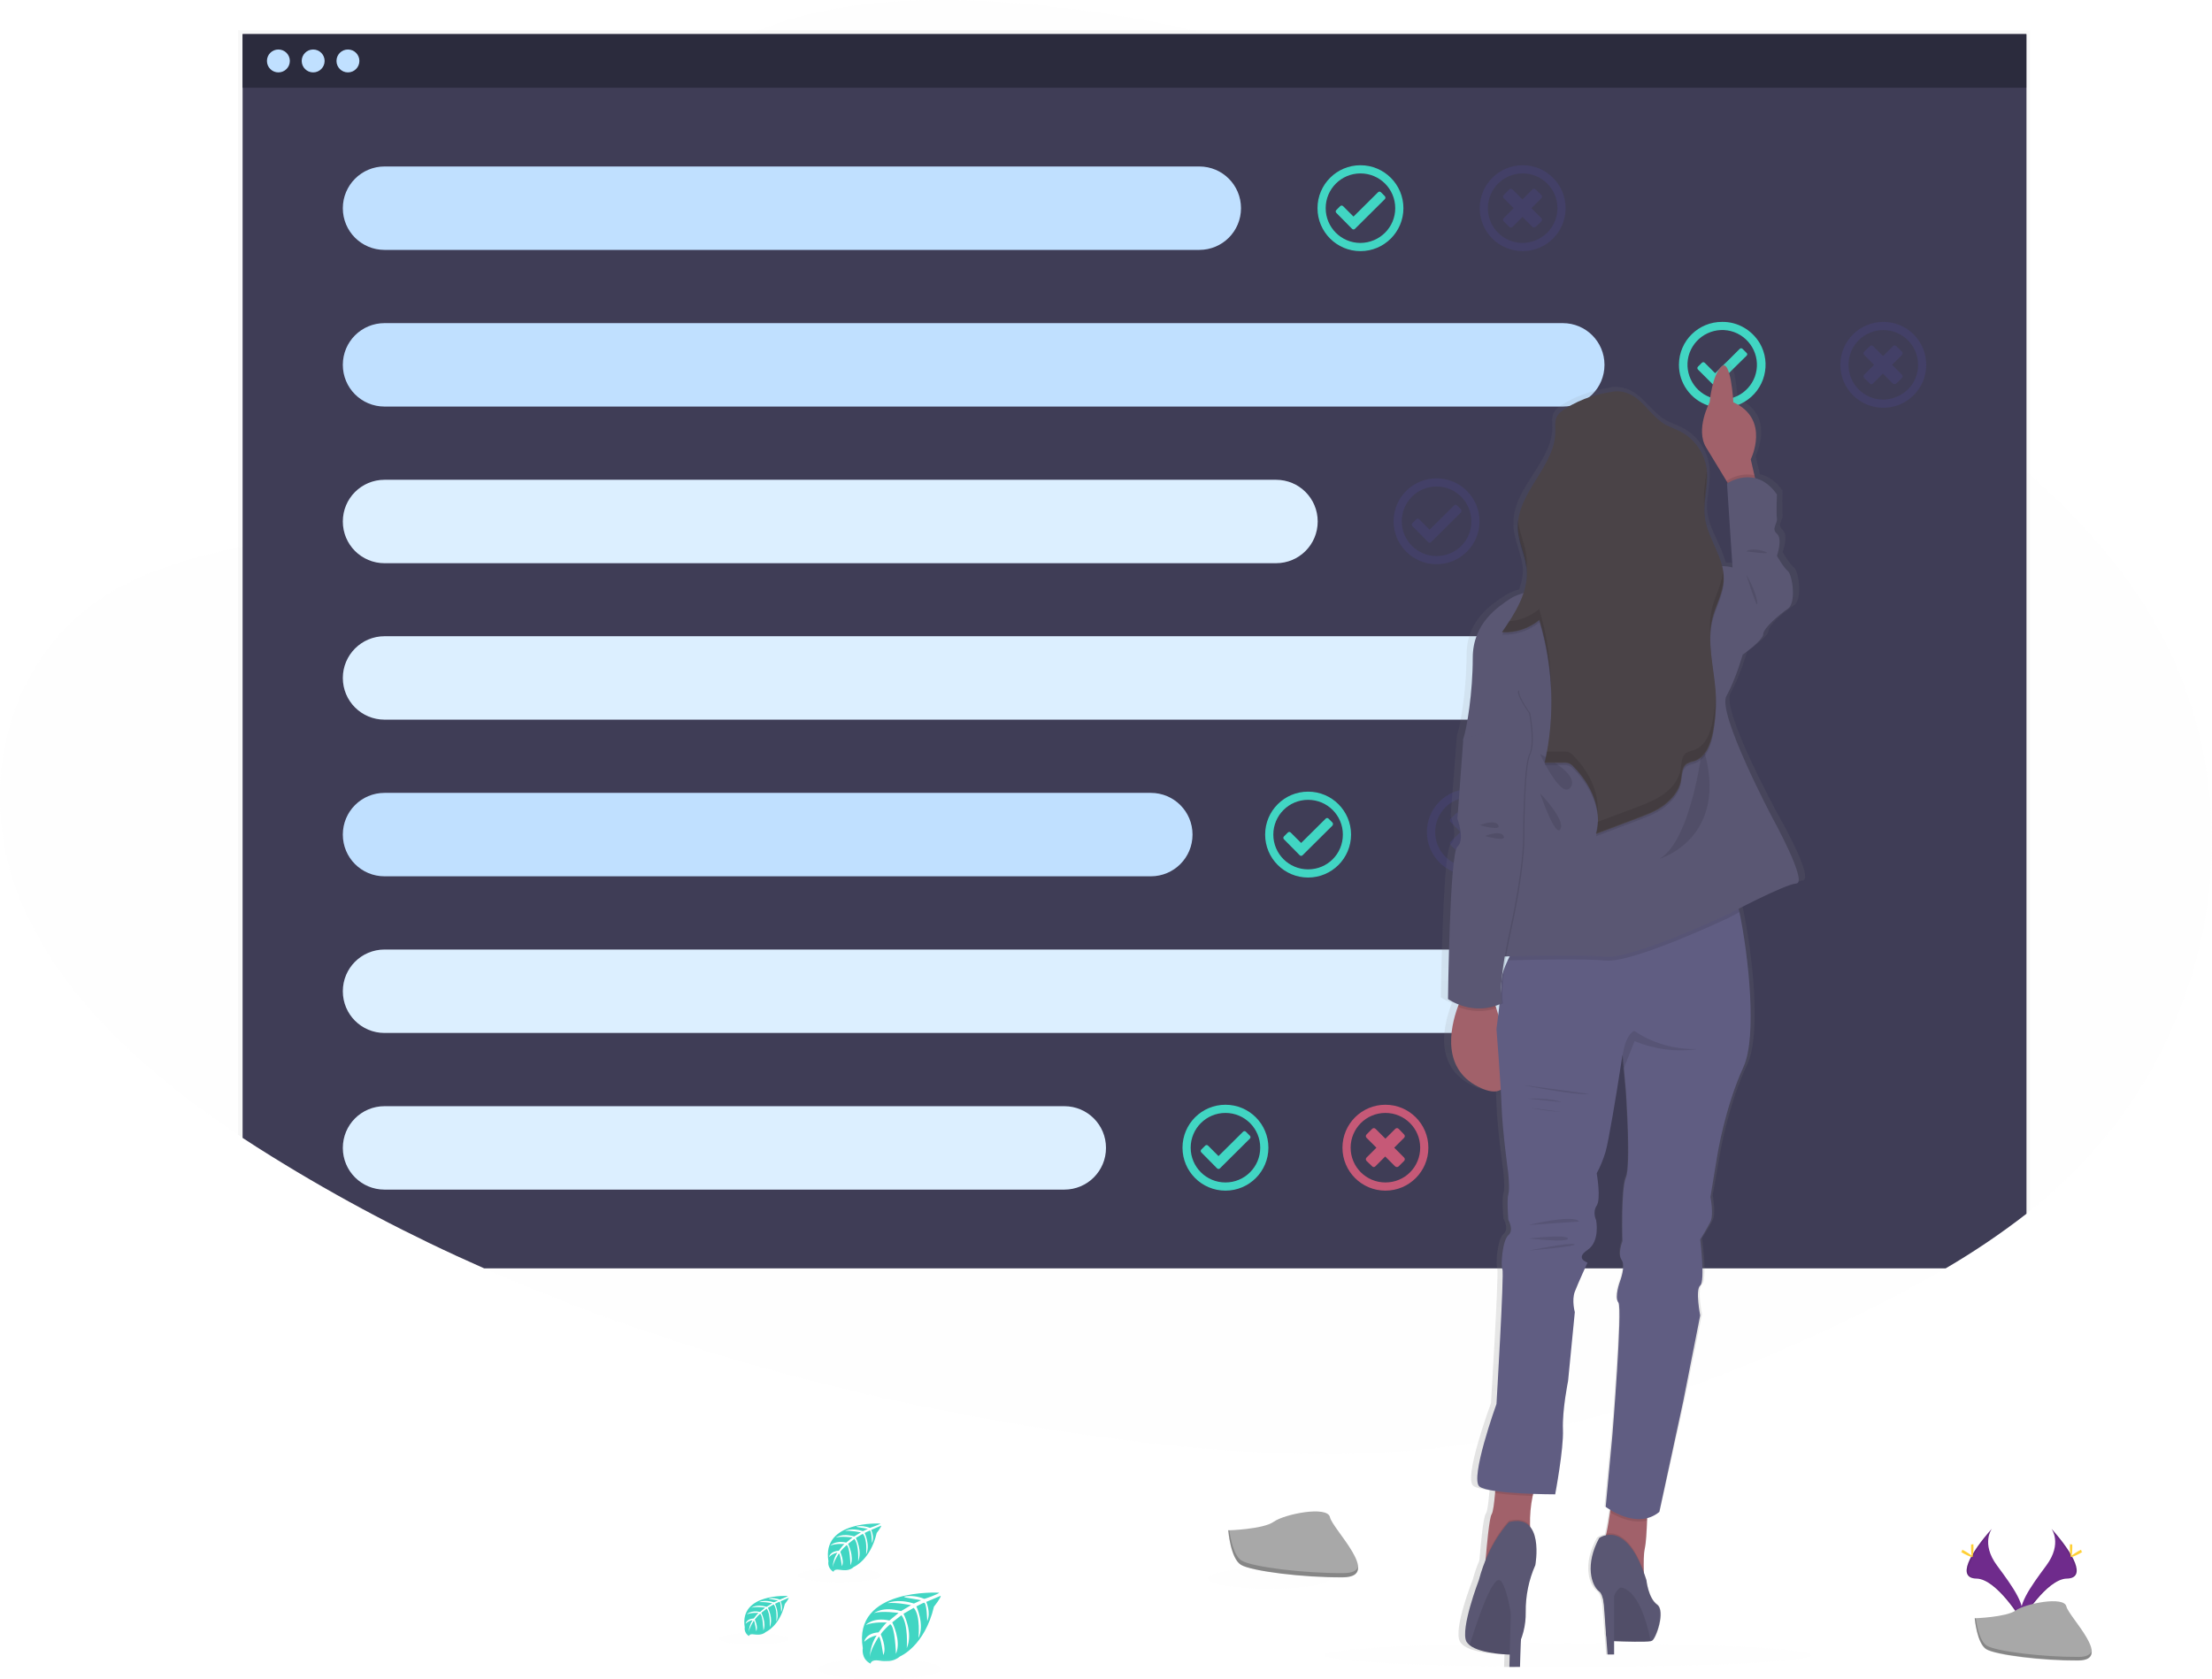 <svg version="1.1" id="a7414020-5bea-4f71-b338-a76fc53f6834" xmlns="http://www.w3.org/2000/svg" x="0" y="0" viewBox="0 0 1081.4 821.1" xml:space="preserve"><style>.st0{opacity:4.000000e-02;fill:#e6e6e6}.st3{opacity:.7}.st4{fill:#ff6584}.st5{opacity:.1;fill:#6c63ff;enable-background:new}.st6{fill:#41d6c3}.st7{fill:#c0e0ff}.st8{fill:#dcefff}.st10{fill:#a1616a}.st11{opacity:.1;enable-background:new}.st12{fill:#5a5773}.st16{fill:#6F2B8C}.st17{fill:#ffd037}.st18{fill:#a8a8a8}.st19{opacity:.2;enable-background:new}</style><path class="st0" d="M1002.8 583.4c-3.4 3-6.8 5.8-10.3 8.6-.6.5-1.2 1-1.8 1.4-12.6 9.8-25.8 18.7-39.5 26.7-15.8 9.3-32.2 17.8-48.9 25.8-25.1 12.1-50.8 23-76.9 32.5l-1.2.4c-11.5 4.1-23.2 7.9-35 11.4l-.2.1c-8.2 2.4-16.5 4.6-24.8 6.7l-1.1.3c-12.3 3-24.7 5.5-37.2 7.5l-2.9.5c-9.1 1.4-18.4 2.6-27.6 3.5-52.1 5-104.9.9-156.7-6.1-104.6-14.2-207.8-40.8-302-82.5-35.9-15.8-70.6-34.1-103.9-54.8-4.7-2.9-9.4-5.9-14.1-9-.7-.5-1.5-1-2.2-1.5-46-30.7-87.5-68.1-106.8-115.3-21.5-52.7-7.8-119.5 45.6-150.7 18.4-10.7 39.7-16.5 61.2-21.3l2.2-.5c3.6-.8 7.3-1.6 10.9-2.3 12.7-2.7 25.4-5.4 38.1-8.4 23.5-5.5 46.6-12.1 68.1-21.8 1.6-.7 3.2-1.4 4.7-2.2 16.8-8 35.1-19.6 49-33.6 11.9-12.1 20.5-25.9 22-40.8.4-4.2.2-8.5-.6-12.6-1.5-7.9-2.9-15.6-4-23.2-2-14.2-2.6-27.7.1-40.8 2.8-13.3 9.1-26.1 21.1-38.5 1.8-1.9 3.8-3.8 5.9-5.6 9.7-8.5 20.7-15.5 32.5-20.6 1.5-.7 3-1.3 4.4-1.9C403.9 1.4 443.6-1.3 480.6.5c34.6 1.8 69 6.6 102.8 14.3 2.7.6 5.4 1.2 8 1.9 28.8 7 57.1 15.7 84.7 26.2 81.4 30.6 157.5 74.7 227.9 122.5l3.4 2.3c1.6 1.1 3.3 2.3 4.9 3.4 3.4 2.3 6.7 4.7 10.1 7 2.5 1.7 5 3.5 7.4 5.2l5.3 3.8 3.3 2.4c18 13 35.7 26.5 52.1 40.9l1.8 1.6c20 17.8 38.1 37.1 52.6 58.6 61.6 91.2 43.4 217.6-42.1 292.8z"/><path d="M992.4 14.8V592c-.6.5-1.2 1-1.8 1.4-12.6 9.8-25.8 18.7-39.5 26.7H236.7c-35.9-15.8-70.7-34.1-104-54.8-4.7-2.9-9.4-5.9-14.1-9-.7-.5-1.5-1-2.2-1.5v-540h876z" opacity=".03"/><path d="M990.7 16.7v576.8c-12.6 9.8-25.8 18.7-39.5 26.7H236.7c-35.9-15.8-70.7-34.1-104-54.8-4.7-2.9-9.4-5.9-14.1-9V16.7h872.1z" fill="#3f3d56"/><g class="st3"><path class="st4" d="M781.1 233.9c-11.6 0-21 9.4-21 21s9.4 21 21 21 21-9.4 21-21-9.4-21-21-21zm0 38c-9.4 0-17-7.6-17-17 0-1.9.3-3.8 1-5.6 3.1-8.9 12.7-13.6 21.6-10.5 8.9 3.1 13.6 12.7 10.5 21.6-2.4 6.9-8.9 11.5-16.1 11.5z"/><path class="st4" d="M787.5 264l2.6-2.6c.5-.5.5-1.2 0-1.7l-4.8-4.8 4.8-4.8c.5-.5.5-1.2 0-1.7l-2.6-2.6c-.5-.5-1.2-.5-1.7 0l-4.8 4.8-4.8-4.8c-.5-.5-1.2-.5-1.7 0l-2.6 2.7c-.5.5-.5 1.2 0 1.7l4.8 4.8-4.8 4.8c-.5.5-.5 1.2 0 1.7l2.7 2.6c.5.5 1.2.5 1.7 0l4.8-4.8 4.8 4.8c.4.4 1.2.4 1.6-.1z"/></g><path class="st5" d="M739.1 402.9c-1-5.5-4.3-10.4-8.9-13.5-4.7-3.1-10.5-4.3-16-3.1l-.6.1c-1.1.3-2.2.6-3.3 1.1-10.7 4.6-15.6 17-11 27.7 2.1 5 6.1 8.9 11.1 11.1l.6.2c10.8 4.2 23-1.1 27.2-11.9 1-2.4 1.4-5 1.4-7.7-.1-1.4-.2-2.7-.5-4zm-3.8 6.5v.3c-1.6 9.3-10.3 15.5-19.6 13.9-1.5-.3-2.9-.7-4.3-1.3l-.6-.3c-1.1-.6-2.2-1.3-3.1-2.1-7.2-6-8.1-16.8-2.1-24 1.2-1.5 2.7-2.7 4.3-3.7 1.1-.6 2.2-1.1 3.4-1.5l.6-.2c9-2.5 18.4 2.7 21 11.8.4 1.5.6 3 .6 4.5 0 .9-.1 1.7-.2 2.6z"/><path class="st5" d="M724.9 415.9l2.7-2.6c.5-.5.5-1.2 0-1.7l-4.8-4.8 4.8-4.8c.5-.5.5-1.2 0-1.7l-2.7-2.6c-.5-.5-1.2-.5-1.7 0l-4.8 4.8-4.8-4.8c-.5-.5-1.2-.5-1.7 0l-2.7 2.6c-.5.5-.5 1.2 0 1.7l4.8 4.8-4.8 4.8c-.5.5-.5 1.2 0 1.7l2.7 2.6c.5.5 1.2.5 1.7 0l4.8-4.8 4.8 4.8c.5.5 1.2.5 1.7 0 0 .1 0 0 0 0z"/><path class="st6" d="M677 95.9l-1.9-1.9c-.4-.4-1-.4-1.4 0l-12 11.9-5.1-5.1c-.4-.4-1-.4-1.4 0l-1.9 1.9c-.4.4-.4 1 0 1.4l7.7 7.8c.4.4 1 .4 1.4 0L677 97.3c.4-.3.4-1 0-1.4zm0 0l-1.9-1.9c-.4-.4-1-.4-1.4 0l-12 11.9-5.1-5.1c-.4-.4-1-.4-1.4 0l-1.9 1.9c-.4.4-.4 1 0 1.4l7.7 7.8c.4.4 1 .4 1.4 0L677 97.3c.4-.3.4-1 0-1.4zm0 0l-1.9-1.9c-.4-.4-1-.4-1.4 0l-12 11.9-5.1-5.1c-.4-.4-1-.4-1.4 0l-1.9 1.9c-.4.4-.4 1 0 1.4l7.7 7.8c.4.4 1 .4 1.4 0L677 97.3c.4-.3.4-1 0-1.4zm0 0l-1.9-1.9c-.4-.4-1-.4-1.4 0l-12 11.9-5.1-5.1c-.4-.4-1-.4-1.4 0l-1.9 1.9c-.4.4-.4 1 0 1.4l7.7 7.8c.4.4 1 .4 1.4 0L677 97.3c.4-.3.4-1 0-1.4zm-11.9-15.1c-11.6 0-21 9.4-21 21s9.4 21 21 21 21-9.4 21-21-9.4-21-21-21zm0 38c-9.4 0-17-7.6-17-17s7.6-17 17-17 17 7.6 17 17c0 9.3-7.5 16.9-17 17 .1 0 .1 0 0 0zM677 95.9l-1.9-1.9c-.4-.4-1-.4-1.4 0l-12 11.9-5.1-5.1c-.4-.4-1-.4-1.4 0l-1.9 1.9c-.4.4-.4 1 0 1.4l7.7 7.8c.4.4 1 .4 1.4 0L677 97.4c.4-.4.4-1 0-1.5.1 0 0 0 0 0zm0 0l-1.9-1.9c-.4-.4-1-.4-1.4 0l-12 11.9-5.1-5.1c-.4-.4-1-.4-1.4 0l-1.9 1.9c-.4.4-.4 1 0 1.4l7.7 7.8c.4.4 1 .4 1.4 0L677 97.4c.4-.4.4-1 0-1.5.1 0 0 0 0 0zm0 0l-1.9-1.9c-.4-.4-1-.4-1.4 0l-12 11.9-5.1-5.1c-.4-.4-1-.4-1.4 0l-1.9 1.9c-.4.4-.4 1 0 1.4l7.7 7.8c.4.4 1 .4 1.4 0L677 97.4c.4-.4.4-1 0-1.5.1 0 0 0 0 0zm0 0l-1.9-1.9c-.4-.4-1-.4-1.4 0l-12 11.9-5.1-5.1c-.4-.4-1-.4-1.4 0l-1.9 1.9c-.4.4-.4 1 0 1.4l7.7 7.8c.4.4 1 .4 1.4 0L677 97.4c.4-.4.4-1 0-1.5.1 0 0 0 0 0zm0 0l-1.9-1.9c-.4-.4-1-.4-1.4 0l-12 11.9-5.1-5.1c-.4-.4-1-.4-1.4 0l-1.9 1.9c-.4.4-.4 1 0 1.4l7.7 7.8c.4.4 1 .4 1.4 0L677 97.4c.4-.4.4-1 0-1.5.1 0 0 0 0 0z"/><path class="st5" d="M714.2 249l-1.9-1.9c-.4-.4-1-.4-1.4 0l-12 11.9-5.1-5.1c-.4-.4-1-.4-1.4 0l-1.9 1.9c-.4.4-.4 1 0 1.4l7.7 7.8c.4.4 1 .4 1.4 0l14.6-14.5c.4-.4.4-1 0-1.5 0 .1 0 0 0 0zm0 0l-1.9-1.9c-.4-.4-1-.4-1.4 0l-12 11.9-5.1-5.1c-.4-.4-1-.4-1.4 0l-1.9 1.9c-.4.4-.4 1 0 1.4l7.7 7.8c.4.4 1 .4 1.4 0l14.6-14.5c.4-.4.4-1 0-1.5 0 .1 0 0 0 0zm0 0l-1.9-1.9c-.4-.4-1-.4-1.4 0l-12 11.9-5.1-5.1c-.4-.4-1-.4-1.4 0l-1.9 1.9c-.4.4-.4 1 0 1.4l7.7 7.8c.4.4 1 .4 1.4 0l14.6-14.5c.4-.4.4-1 0-1.5 0 .1 0 0 0 0zm0 0l-1.9-1.9c-.4-.4-1-.4-1.4 0l-12 11.9-5.1-5.1c-.4-.4-1-.4-1.4 0l-1.9 1.9c-.4.4-.4 1 0 1.4l7.7 7.8c.4.4 1 .4 1.4 0l14.6-14.5c.4-.4.4-1 0-1.5 0 .1 0 0 0 0zm-11.9-15.1c-11.6 0-21 9.4-21 21s9.4 21 21 21 21-9.4 21-21-9.4-21-21-21zm0 38c-9.4 0-17-7.6-17-17s7.6-17 17-17 17 7.6 17 17c.1 9.4-7.5 17-17 17 .1 0 .1 0 0 0zm11.9-22.8l-1.9-1.9c-.4-.4-1-.4-1.4 0l-12 11.9-5.1-5.1c-.4-.4-1-.4-1.4 0l-1.9 1.9c-.4.4-.4 1 0 1.4l7.7 7.8c.4.4 1 .4 1.4 0l14.6-14.5c.4-.5.4-1.1 0-1.5.1 0 0 0 0 0zm0 0l-1.9-1.9c-.4-.4-1-.4-1.4 0l-12 11.9-5.1-5.1c-.4-.4-1-.4-1.4 0l-1.9 1.9c-.4.4-.4 1 0 1.4l7.7 7.8c.4.4 1 .4 1.4 0l14.6-14.5c.4-.5.4-1.1 0-1.5.1 0 0 0 0 0zm0 0l-1.9-1.9c-.4-.4-1-.4-1.4 0l-12 11.9-5.1-5.1c-.4-.4-1-.4-1.4 0l-1.9 1.9c-.4.4-.4 1 0 1.4l7.7 7.8c.4.4 1 .4 1.4 0l14.6-14.5c.4-.5.4-1.1 0-1.5.1 0 0 0 0 0zm0 0l-1.9-1.9c-.4-.4-1-.4-1.4 0l-12 11.9-5.1-5.1c-.4-.4-1-.4-1.4 0l-1.9 1.9c-.4.4-.4 1 0 1.4l7.7 7.8c.4.4 1 .4 1.4 0l14.6-14.5c.4-.5.4-1.1 0-1.5.1 0 0 0 0 0zm0 0l-1.9-1.9c-.4-.4-1-.4-1.4 0l-12 11.9-5.1-5.1c-.4-.4-1-.4-1.4 0l-1.9 1.9c-.4.4-.4 1 0 1.4l7.7 7.8c.4.4 1 .4 1.4 0l14.6-14.5c.4-.5.4-1.1 0-1.5.1 0 0 0 0 0z"/><path class="st6" d="M651.4 402.2l-1.9-1.9c-.4-.4-1-.4-1.4 0l-12 11.9-5.1-5.1c-.4-.4-1-.4-1.4 0l-1.9 1.9c-.4.4-.4 1 0 1.4l7.7 7.8c.4.4 1 .4 1.4 0l14.6-14.5c.3-.5.4-1.1 0-1.5zm0 0l-1.9-1.9c-.4-.4-1-.4-1.4 0l-12 11.9-5.1-5.1c-.4-.4-1-.4-1.4 0l-1.9 1.9c-.4.4-.4 1 0 1.4l7.7 7.8c.4.4 1 .4 1.4 0l14.6-14.5c.3-.5.4-1.1 0-1.5zm0 0l-1.9-1.9c-.4-.4-1-.4-1.4 0l-12 11.9-5.1-5.1c-.4-.4-1-.4-1.4 0l-1.9 1.9c-.4.4-.4 1 0 1.4l7.7 7.8c.4.4 1 .4 1.4 0l14.6-14.5c.3-.5.4-1.1 0-1.5zm0 0l-1.9-1.9c-.4-.4-1-.4-1.4 0l-12 11.9-5.1-5.1c-.4-.4-1-.4-1.4 0l-1.9 1.9c-.4.4-.4 1 0 1.4l7.7 7.8c.4.4 1 .4 1.4 0l14.6-14.5c.3-.5.4-1.1 0-1.5zm-11.9-15.1c-11.6 0-21 9.4-21 21s9.4 21 21 21 21-9.4 21-21-9.4-21-21-21zm0 38c-9.4 0-17-7.6-17-17s7.6-17 17-17 17 7.6 17 17-7.5 17-17 17zm11.9-22.9l-1.9-1.9c-.4-.4-1-.4-1.4 0l-12 11.9-5.1-5.1c-.4-.4-1-.4-1.4 0l-1.9 1.9c-.4.4-.4 1 0 1.4l7.7 7.8c.4.4 1 .4 1.4 0l14.6-14.5c.3-.4.4-1.1 0-1.5zm0 0l-1.9-1.9c-.4-.4-1-.4-1.4 0l-12 11.9-5.1-5.1c-.4-.4-1-.4-1.4 0l-1.9 1.9c-.4.4-.4 1 0 1.4l7.7 7.8c.4.4 1 .4 1.4 0l14.6-14.5c.3-.4.4-1.1 0-1.5zm0 0l-1.9-1.9c-.4-.4-1-.4-1.4 0l-12 11.9-5.1-5.1c-.4-.4-1-.4-1.4 0l-1.9 1.9c-.4.4-.4 1 0 1.4l7.7 7.8c.4.4 1 .4 1.4 0l14.6-14.5c.3-.4.4-1.1 0-1.5zm0 0l-1.9-1.9c-.4-.4-1-.4-1.4 0l-12 11.9-5.1-5.1c-.4-.4-1-.4-1.4 0l-1.9 1.9c-.4.4-.4 1 0 1.4l7.7 7.8c.4.4 1 .4 1.4 0l14.6-14.5c.3-.4.4-1.1 0-1.5zm0 0l-1.9-1.9c-.4-.4-1-.4-1.4 0l-12 11.9-5.1-5.1c-.4-.4-1-.4-1.4 0l-1.9 1.9c-.4.4-.4 1 0 1.4l7.7 7.8c.4.4 1 .4 1.4 0l14.6-14.5c.3-.4.4-1.1 0-1.5zM611 555.3l-1.9-1.9c-.4-.4-1-.4-1.4 0l-12 11.9-5.1-5.1c-.4-.4-1-.4-1.4 0l-1.9 1.9c-.4.4-.4 1 0 1.4l7.7 7.8c.4.4 1 .4 1.4 0l14.6-14.5c.4-.4.5-1 0-1.5.1 0 .1 0 0 0zm0 0l-1.9-1.9c-.4-.4-1-.4-1.4 0l-12 11.9-5.1-5.1c-.4-.4-1-.4-1.4 0l-1.9 1.9c-.4.4-.4 1 0 1.4l7.7 7.8c.4.4 1 .4 1.4 0l14.6-14.5c.4-.4.5-1 0-1.5.1 0 .1 0 0 0zm0 0l-1.9-1.9c-.4-.4-1-.4-1.4 0l-12 11.9-5.1-5.1c-.4-.4-1-.4-1.4 0l-1.9 1.9c-.4.4-.4 1 0 1.4l7.7 7.8c.4.4 1 .4 1.4 0l14.6-14.5c.4-.4.5-1 0-1.5.1 0 .1 0 0 0zm0 0l-1.9-1.9c-.4-.4-1-.4-1.4 0l-12 11.9-5.1-5.1c-.4-.4-1-.4-1.4 0l-1.9 1.9c-.4.4-.4 1 0 1.4l7.7 7.8c.4.4 1 .4 1.4 0l14.6-14.5c.4-.4.5-1 0-1.5.1 0 .1 0 0 0zm-11.9-15.1c-11.6 0-21 9.4-21 21s9.4 21 21 21 21-9.4 21-21-9.4-21-21-21zm0 38c-9.4 0-17-7.6-17-17s7.6-17 17-17 17 7.6 17 17-7.6 17-17 17zm11.9-22.9l-1.9-1.9c-.4-.4-1-.4-1.4 0l-12 11.9-5.1-5.1c-.4-.4-1-.4-1.4 0l-1.9 1.9c-.4.4-.4 1 0 1.4l7.7 7.8c.4.4 1 .4 1.4 0l14.6-14.5c.4-.4.5-1 0-1.5.1.1.1 0 0 0zm0 0l-1.9-1.9c-.4-.4-1-.4-1.4 0l-12 11.9-5.1-5.1c-.4-.4-1-.4-1.4 0l-1.9 1.9c-.4.4-.4 1 0 1.4l7.7 7.8c.4.4 1 .4 1.4 0l14.6-14.5c.4-.4.5-1 0-1.5.1.1.1 0 0 0zm0 0l-1.9-1.9c-.4-.4-1-.4-1.4 0l-12 11.9-5.1-5.1c-.4-.4-1-.4-1.4 0l-1.9 1.9c-.4.4-.4 1 0 1.4l7.7 7.8c.4.4 1 .4 1.4 0l14.6-14.5c.4-.4.5-1 0-1.5.1.1.1 0 0 0zm0 0l-1.9-1.9c-.4-.4-1-.4-1.4 0l-12 11.9-5.1-5.1c-.4-.4-1-.4-1.4 0l-1.9 1.9c-.4.4-.4 1 0 1.4l7.7 7.8c.4.4 1 .4 1.4 0l14.6-14.5c.4-.4.5-1 0-1.5.1.1.1 0 0 0zm0 0l-1.9-1.9c-.4-.4-1-.4-1.4 0l-12 11.9-5.1-5.1c-.4-.4-1-.4-1.4 0l-1.9 1.9c-.4.4-.4 1 0 1.4l7.7 7.8c.4.4 1 .4 1.4 0l14.6-14.5c.4-.4.5-1 0-1.5.1.1.1 0 0 0zm242.8-382.8l-1.9-1.9c-.4-.4-1-.4-1.4 0l-6.2 6.2-2.3 2.2-.2.2-1.2 1.2-2.1 2.1-5.1-5.1c-.4-.4-1-.4-1.4 0l-1.9 1.9c-.4.4-.4 1 0 1.4l7.3 7.3.4.4c.2.2.4.3.6.3.3 0 .6-.1.8-.3l6.1-6 2-2 6.6-6.5c.4-.4.4-1-.1-1.4.1 0 .1 0 0 0zm0 0l-1.9-1.9c-.4-.4-1-.4-1.4 0l-6.2 6.2-2.3 2.2-.2.2-1.2 1.2-2.1 2.1-5.1-5.1c-.4-.4-1-.4-1.4 0l-1.9 1.9c-.4.4-.4 1 0 1.4l7.3 7.3.4.4c.2.2.4.3.6.3.3 0 .6-.1.8-.3l6.1-6 2-2 6.6-6.5c.4-.4.4-1-.1-1.4.1 0 .1 0 0 0zm0 0l-1.9-1.9c-.4-.4-1-.4-1.4 0l-6.2 6.2-2.3 2.2-.2.2-1.2 1.2-2.1 2.1-5.1-5.1c-.4-.4-1-.4-1.4 0l-1.9 1.9c-.4.4-.4 1 0 1.4l7.3 7.3.4.4c.2.2.4.3.6.3.3 0 .6-.1.8-.3l6.1-6 2-2 6.6-6.5c.4-.4.4-1-.1-1.4.1 0 .1 0 0 0zm0 0l-1.9-1.9c-.4-.4-1-.4-1.4 0l-6.2 6.2-2.3 2.2-.2.2-1.2 1.2-2.1 2.1-5.1-5.1c-.4-.4-1-.4-1.4 0l-1.9 1.9c-.4.4-.4 1 0 1.4l7.3 7.3.4.4c.2.2.4.3.6.3.3 0 .6-.1.8-.3l6.1-6 2-2 6.6-6.5c.4-.4.4-1-.1-1.4.1 0 .1 0 0 0zM842 157.4c-11.6-.1-21.1 9.2-21.2 20.8-.1 9.1 5.7 17.2 14.3 20.1.2.1.4.2.7.2 4.6 1.4 9.5 1.3 14-.5 1-.4 2-.9 3-1.5 10-5.9 13.3-18.8 7.5-28.7-3.9-6.5-10.9-10.5-18.3-10.4zm7.4 36.2c-.7.3-1.4.6-2.2.9-3.2 1-6.6 1.1-9.8.2-.5-.1-.9-.3-1.3-.4-8.8-3.3-13.3-13-10.1-21.8 3.3-8.8 13-13.3 21.8-10.1 8.8 3.3 13.3 13 10.1 21.8-1.5 4.1-4.6 7.5-8.5 9.4zm4.4-21.1l-1.9-1.9c-.4-.4-1-.4-1.4 0l-6.2 6.2-2.3 2.2-.2.2-1.2 1.2-2.1 2.1-5.1-5.1c-.4-.4-1-.4-1.4 0l-1.9 1.9c-.4.4-.4 1 0 1.4l7.3 7.3.4.4c.2.2.4.3.6.3.3 0 .6-.1.8-.3l6.1-6 2-2 6.6-6.5c.4-.4.4-1-.1-1.4.1 0 .1 0 0 0zm0 0l-1.9-1.9c-.4-.4-1-.4-1.4 0l-6.2 6.2-2.3 2.2-.2.2-1.2 1.2-2.1 2.1-5.1-5.1c-.4-.4-1-.4-1.4 0l-1.9 1.9c-.4.4-.4 1 0 1.4l7.3 7.3.4.4c.2.2.4.3.6.3.3 0 .6-.1.8-.3l6.1-6 2-2 6.6-6.5c.4-.4.4-1-.1-1.4.1 0 .1 0 0 0zm0 0l-1.9-1.9c-.4-.4-1-.4-1.4 0l-6.2 6.2-2.3 2.2-.2.2-1.2 1.2-2.1 2.1-5.1-5.1c-.4-.4-1-.4-1.4 0l-1.9 1.9c-.4.4-.4 1 0 1.4l7.3 7.3.4.4c.2.2.4.3.6.3.3 0 .6-.1.8-.3l6.1-6 2-2 6.6-6.5c.4-.4.4-1-.1-1.4.1 0 .1 0 0 0zm0 0l-1.9-1.9c-.4-.4-1-.4-1.4 0l-6.2 6.2-2.3 2.2-.2.2-1.2 1.2-2.1 2.1-5.1-5.1c-.4-.4-1-.4-1.4 0l-1.9 1.9c-.4.4-.4 1 0 1.4l7.3 7.3.4.4c.2.2.4.3.6.3.3 0 .6-.1.8-.3l6.1-6 2-2 6.6-6.5c.4-.4.4-1-.1-1.4.1 0 .1 0 0 0zm0 0l-1.9-1.9c-.4-.4-1-.4-1.4 0l-6.2 6.2-2.3 2.2-.2.2-1.2 1.2-2.1 2.1-5.1-5.1c-.4-.4-1-.4-1.4 0l-1.9 1.9c-.4.4-.4 1 0 1.4l7.3 7.3.4.4c.2.2.4.3.6.3.3 0 .6-.1.8-.3l6.1-6 2-2 6.6-6.5c.4-.4.4-1-.1-1.4.1 0 .1 0 0 0z"/><path class="st7" d="M188 81.4h398.3c11.3 0 20.4 9.1 20.4 20.4 0 11.3-9.1 20.4-20.4 20.4H188c-11.3 0-20.4-9.1-20.4-20.4 0-11.2 9.1-20.4 20.4-20.4zm0 76.6h576c11.3 0 20.4 9.1 20.4 20.4 0 11.3-9.1 20.4-20.4 20.4H188c-11.3 0-20.4-9.1-20.4-20.4 0-11.3 9.1-20.4 20.4-20.4z"/><path class="st8" d="M188 234.6h435.8c11.3 0 20.4 9.1 20.4 20.4 0 11.3-9.1 20.4-20.4 20.4H188c-11.3 0-20.4-9.1-20.4-20.4 0-11.3 9.1-20.4 20.4-20.4zm0 76.5h576c11.3 0 20.4 9.1 20.4 20.4 0 11.3-9.1 20.4-20.4 20.4H188c-11.3 0-20.4-9.1-20.4-20.4 0-11.2 9.1-20.4 20.4-20.4z"/><path class="st7" d="M188 387.7h374.6c11.3 0 20.4 9.1 20.4 20.4 0 11.3-9.1 20.4-20.4 20.4H188c-11.3 0-20.4-9.1-20.4-20.4 0-11.3 9.1-20.4 20.4-20.4z"/><path class="st8" d="M188 464.3h576c11.3 0 20.4 9.1 20.4 20.4 0 11.3-9.1 20.4-20.4 20.4H188c-11.3 0-20.4-9.1-20.4-20.4 0-11.3 9.1-20.4 20.4-20.4zm0 76.6h332.3c11.3 0 20.4 9.1 20.4 20.4 0 11.3-9.1 20.4-20.4 20.4H188c-11.3 0-20.4-9.1-20.4-20.4 0-11.3 9.1-20.4 20.4-20.4z"/><path class="st5" d="M744.4 80.8c-11.6 0-21 9.4-21 21s9.4 21 21 21 21-9.4 21-21-9.4-21-21-21zm0 38c-9.4 0-17-7.6-17-17s7.6-17 17-17 17 7.6 17 17c0 9.3-7.6 16.9-17 17z"/><path class="st5" d="M750.8 110.9l2.7-2.6c.5-.5.5-1.2 0-1.7l-4.8-4.8 4.8-4.8c.5-.5.5-1.2 0-1.7l-2.7-2.6c-.5-.5-1.2-.5-1.7 0l-4.8 4.8-4.8-4.8c-.5-.5-1.2-.5-1.7 0l-2.6 2.6c-.5.5-.5 1.2 0 1.7l4.8 4.8-4.8 4.8c-.5.5-.5 1.2 0 1.7l2.6 2.6c.5.5 1.2.5 1.7 0l4.8-4.8 4.8 4.8c.5.4 1.3.4 1.7 0zm169.9 46.5c-11.6 0-21 9.4-21 21s9.4 21 21 21 21-9.4 21-21-9.3-21-21-21c.1-.1 0-.1 0 0zm0 38c-9.4 0-17-7.6-17-17s7.6-17 17-17 17 7.6 17 17c0 3.1-.8 6.1-2.4 8.8-3.1 5-8.7 8.1-14.6 8.2z"/><path class="st5" d="M927.1 187.5l2.7-2.6c.5-.5.5-1.2 0-1.7l-4.8-4.8 4.8-4.8c.5-.5.5-1.2 0-1.7l-2.7-2.6c-.5-.5-1.2-.5-1.7 0l-4.8 4.8-4.8-4.8c-.5-.5-1.2-.5-1.7 0l-2.7 2.6c-.5.5-.5 1.2 0 1.7l4.8 4.8-4.8 4.8c-.5.5-.5 1.2 0 1.7l2.7 2.6c.4.5 1.2.5 1.6 0l4.8-4.8 4.8 4.8c.6.4 1.4.4 1.8 0z"/><g class="st3"><path class="st4" d="M677.3 540.2c-11.6 0-21 9.4-21 21s9.4 21 21 21 21-9.4 21-21-9.4-21-21-21zm0 38c-9.4 0-17-7.6-17-17s7.6-17 17-17 17 7.6 17 17-7.5 17-17 17c.1 0 .1 0 0 0z"/><path class="st4" d="M683.8 570.3l2.6-2.6c.5-.5.5-1.2 0-1.7l-4.8-4.8 4.8-4.8c.5-.5.5-1.2 0-1.7l-2.6-2.7c-.5-.5-1.2-.5-1.7 0l-4.8 4.8-4.8-4.8c-.5-.5-1.2-.5-1.7 0l-2.7 2.7c-.5.5-.5 1.2 0 1.7l4.8 4.8-4.8 4.8c-.5.5-.5 1.2 0 1.7l2.7 2.6c.4.5 1.2.5 1.6 0l4.8-4.8 4.8 4.8c.6.5 1.3.5 1.8 0z"/></g><ellipse class="st0" cx="766.5" cy="809.3" rx="118.9" ry="5.8"/><linearGradient id="SVGID_1_" gradientUnits="userSpaceOnUse" x1="852.761" y1="532.53" x2="852.761" y2="-105.828" gradientTransform="translate(-59.31 282.57)"><stop offset="0" stop-color="gray" stop-opacity=".25"/><stop offset=".54" stop-color="gray" stop-opacity=".12"/><stop offset="1" stop-color="gray" stop-opacity=".1"/></linearGradient><path d="M869.4 398.6s-28.1-51.4-23.4-59.7 8.2-20.5 8.2-20.5 10.4-7.1 10.4-10 8.2-9.6 12.5-12.5 2.2-16.7 0-18.4-5.6-7.5-5.6-7.5 3-8.4 0-10.9.4-5 0-7.5 0-11.7 0-11.7c-3.5-4.9-7.4-7.2-11.1-8l-.3-1.3-1.8-7.8s9-17.3-5.6-26.3c-1-.6-2.1-1.2-3.2-1.7 0 0 0-.4-.1-1.1-.2-2.6-.8-9-2.1-13.2-.8-2.4-1.8-4.1-3-3.7-.3.1-.6.3-.8.5-.6.5-1.1 1.2-1.5 1.8 0 0 0 .1-.1.1-1.7 3-2.8 6.2-3.4 9.5-.4 2-.8 4-1 6-.6 1.2-1.2 2.4-1.7 3.7-1.8 4.6-3.8 12.5-.1 18.4 3.2 5 7.5 11.9 10.6 16.9l.1.2.2.3-.3.2v.8l.3 4.2 2.5 36.4c-.7-.2-1.5-.4-2.2-.5-1.1-.2-2.1-.2-3.2-.2-2.1-8.3-7.9-16-9-24.7-.1-.9-.2-1.7-.2-2.6.1-5.5 1.5-10.9 1.3-16.4 0-1 0-2-.1-3 0-.3 0-.5-.1-.8-1.1-8-6.1-15-13.4-18.6-2.5-1.3-5.2-2.1-7.7-3.5-5.6-3.2-9.3-8.9-14.4-12.8-3.8-2.9-9.5-4.5-13.8-3-2.3.3-4.5.8-6.7 1.4-5.4 1.4-10.5 3.5-15.3 6.4-.7.4-1.3.8-1.9 1.3-1.4.9-2.4 2.1-3.1 3.6-.4 1.2-.6 2.6-.5 3.9 0 1 0 1.9.1 2.9-.3 16-17.5 28.4-18.9 44 0 .4-.1.7-.1 1.1v2.9c.3 6.9 3.8 13.2 4.5 20 .1.6.1 1.2.1 1.8-.1 3.1-.7 6.2-1.8 9.2-2.2.6-4.3 1.4-6.2 2.5-5.2 3.4-14.7 9.2-18.2 20.3-.9 2.9-1.3 5.9-1.3 8.9-.1 10.7-1 21.3-2.9 31.9-.4 2.6-1.1 5.3-1.8 7.8-.1.2-.1.5-.1.8l-2.1 27-.4 4.8-.5 6.8s.2.4.4 1.1c.3 1 .6 2.1.8 3.1.6 2.3.7 4.7.3 7-.2 1-.7 1.9-1.5 2.6l-.2.2c-.6.8-1.1 3.3-1.6 6.9-.2 1.4-.3 3-.5 4.7-1 10.6-1.6 26.6-2 39.8-.4 13-.5 23.3-.5 23.3 1.7 1.1 3.5 2 5.4 2.7-.1.3-.3.7-.4 1.1-1.7 4.4-2.8 9-3.3 13.7-.8 9.8 1.9 20.8 15.6 26.4.9.4 1.8.7 2.7.9 3 .8 5.2.6 6.8-.4 0 .6.1 1.2.1 1.7.1 2.4.3 4.7.3 6.5.4 11.7 3.3 32.2 3.3 32.2s1 8.4.1 10.9 0 12.5 0 12.5 3 5 0 7.5-3.9 15-3 16.7v.2c.7 4.2-3.1 65.8-3.1 65.8s-3.5 9.4-6.3 19.2c-2.7 9.5-4.8 19.4-2.3 21.3 1.3.9 4.2 1.6 7.9 2.1 0 .4-.1.8-.1 1.2-.4 4.4-.9 9.2-1.8 10.4-1.2 1.7-2.4 14.9-3 22l-.1.8c-1.3 3-2.4 6.2-3.2 9.3 0 0-9.6 24-6.3 30.2.3.6.7 1.1 1.2 1.5l.3.3c4.6 3.7 16.2 4.5 20.3 4.6l-.2 5.9v.2h5.5v-.2c0-.8.1-4.2.3-8.8 0-.8.1-1.7.1-2.6 0-.7.1-1.4.1-2.1 1.6-4.3 2.4-8.8 2.4-13.3 0-5.2.7-10.4 2.1-15.5.7-2.6 1.6-5.1 2.8-7.5 0 0 1.7-9-.7-15.4-.5-1.3-1.1-2.4-2-3.5v-1.9c-.1-4.3.4-8.6 1.3-12.8v-.2c.1-.3.2-.7.3-1l.1-.2 1.8.1c5.4.2 9.4.2 9.4.2s4.3-22.1 3.9-31.7v-1.3c-.2-9.5 2.6-22.5 2.6-22.5l3.5-33.8s-1.7-5.9 0-10c1.1-2.6 3.3-7.4 4.8-10.7.7-1.5 1.3-2.7 1.5-3.3l.1-.3c-.5-.2-1.1-.4-1.5-.8-1.4-.9-2.7-2.8 1.5-5.5 6.5-4.2 4.3-14.6 4.3-14.6s-1.9-3.8.3-7.1 0-15.9 0-15.9c1.8-3.3 3.3-6.8 4.4-10.5 1.6-5 5.7-29.5 7.6-41.2.6-3.9 1-6.4 1-6.4l.1.6.1.7.5 5.6.1.7 1 10.5s2 27.7.8 38.5v.2c-.1 1.1-.3 2.2-.7 3.3-2.3 5.2-1.9 25.9-1.8 30.4v.9c0 .2-1.6 4.1-1.2 7.1.1.8.4 1.5.8 2.1.6 1 .9 2.1.8 3.3v.1c0 .5-.1 1-.1 1.4-.3 1.9-.8 3.8-1.5 5.7 0 0-2.3 6.1-1.4 9.3.1.4.3.8.6 1.1.2.4.3.8.3 1.2v.1c.8 6.7-1.3 36.4-2.5 52.7-.5 6.4-.9 10.7-.9 10.7l-3.4 35.5.3.2c.4.3 1.1.8 2.1 1.3v.1l-.2 1.1c-.5 3.4-1.2 7.4-1.9 10.4-.1.2-.1.5-.2.7-1.3.2-2.6.7-3.7 1.5-7.3 12.9-4.1 23.2 0 26.2 1.2.8 1.9 3.2 2.5 6.1l1 12.9v1.5c0 .4.1.8.2 1.2l.3 3.9.4 5.4h3.3v-6.6h.2c5.2.2 13.7.4 17.4.1h.1c.4 0 .7-.1 1-.1.2 0 .4-.1.6-.2 2-.9 6.8-14.7 2.4-17.8s-5.3-12-5.3-12c-.4-1.2-.8-2.3-1.2-3.3v-.7c-.1-4.3-.1-8.9.5-11.5.7-2.8 1-8.6 1.1-13.7V742c.8-.2 1.5-.4 2.2-.7l.2-.1c1.3-.6 2.6-1.3 3.7-2.2l12.1-54.3 1.3-6.3 7.3-35.8s-2.6-12.5 0-14.6c1-.8 1.2-4 1.2-7.8-.1-6.6-1.2-14.8-1.2-14.8s3.5-5.4 5.2-8.8 0-12.1 0-12.1l3.5-20s3.9-24 13.4-44c7-14.8 2.5-54.6-2-75.8-.1-.5-.2-1.1-.4-1.6v-.1c2.1-1.1 4.8-2.3 7.6-3.7l1.1-.5c3.5-1.7 7.3-3.4 10.7-4.8l.2-.1c2.4-1.1 4.9-2 7.4-2.8.7-.2 1.5-.4 2.3-.5 6.5-.3-11.7-32-11.7-32zm-135.3 68h1.8l-.6 1.2c-.1.2-.2.5-.3.7-.7 1.4-1.3 2.8-1.8 4.1.2-1.5.5-3.1.7-4.8.1-.5.1-.9.2-1.2zm-4.9 26v-.1l-.2-.5c-.1-.3-.2-.6-.3-1 .6-.2 1.3-.4 1.9-.6h.1v.3c0 .5-.1.9-.2 1.4v.2c0 .4-.1.7-.1 1.1l-.3 2.1c-.2-.6-.4-1.3-.6-1.9-.1-.3-.2-.7-.3-1z" fill="url(#SVGID_1_)"/><path class="st10" d="M859 238.3l-10.8 3.8-3.9-6.5c-3-5-7.2-11.8-10.2-16.8-5.4-8.8 1.7-22.1 1.7-22.1s1.2-13.3 5.8-17.5 5.8 17.5 5.8 17.5c18.3 8.3 8.5 27.9 8.5 27.9l1.8 7.8 1.3 5.9z"/><path class="st11" d="M859 238.3l-10.8 3.8-3.9-6.5v-.6s6.2-4.3 13.4-2.6l1.3 5.9z"/><path class="st12" d="M841.6 282.1l5.4-4.5-2.7-41.2s14-9.6 24.4 5.4c0 0-.4 9.2 0 11.7s-2.9 5 0 7.5 0 10.8 0 10.8 3.3 5.8 5.4 7.5 4.2 15.4 0 18.3-12.1 9.6-12.1 12.5-10 10-10 10l-8.8-11.7-1.6-26.3z"/><path class="st10" d="M724.6 532.3c-20.2-8.6-15.7-29.5-11.9-40 .8-2.1 1.7-4.2 2.7-6.2l11.3-6.9s2.3 5.9 4.8 13.8c5.7 18.4 12.3 47.5-6.9 39.3zm27.7 190.8c-1.4 2.7-2.4 5.5-3 8.4-1 4.7-1.4 9.5-1.3 14.3.1 3.3.4 5.5.4 5.5L726 766.9s.1-1.8.3-4.5c.6-7.1 1.8-20.2 2.9-21.9.8-1.2 1.3-5.9 1.7-10.3s.5-8.3.5-8.3 27-10.2 20.9 1.2zm53.1 11.1s0 4.3-.2 9.3-.5 10.9-1.1 13.7c-.6 2.5-.6 7.2-.5 11.4.2 5 .5 9.5.5 9.5s-23-21.7-20.6-23.4c.6-.5 1.3-2.3 1.8-4.8.7-3 1.3-7 1.8-10.4.6-4 .9-7.3.9-7.3l17.4 2z"/><path class="st11" d="M752.3 723.1c-1.4 2.7-2.4 5.5-3 8.4-6.2-.2-12.3-.6-18.4-1.4.3-4.3.5-8.3.5-8.3s27-10.1 20.9 1.3zm53.1 11.1s0 4.3-.2 9.3c-7.2 1.8-14.5-1.8-18.1-4 .6-4 .9-7.3.9-7.3l17.4 2z"/><path d="M852.4 521.6c-9.2 20-12.9 43.7-12.9 43.7l-3.3 20s1.7 8.7 0 12.1-5 8.7-5 8.7 2.5 20.4 0 22.5 0 14.6 0 14.6l-8.3 42-11.7 54.1c-11.2 9.2-26.2-2.5-26.2-2.5l3.3-35.4s5-62 2.9-64.5.8-10.4.8-10.4 2.9-7.5.8-10.4.4-9.2.4-9.2-.8-25.4 1.7-31.2 0-41.9 0-41.9l-1-11.2-.6-6.2-.1-.6s-.4 2.5-1 6.4c-1.8 11.8-5.8 36.1-7.3 41.1-1.1 3.6-2.5 7.1-4.3 10.4 0 0 2.2 12.5 0 15.8s-.3 7.1-.3 7.1 2.1 10.4-4.2 14.6 0 6.2 0 6.2-4.6 10-6.2 14.2 0 10 0 10l-3.3 33.7s-2.9 14.2-2.5 23.7-3.8 31.7-3.8 31.7-32.1 0-37-3.8 8.3-40.4 8.3-40.4 3.8-64.1 2.9-65.8 0-14.2 2.9-16.7 0-7.5 0-7.5-.8-10 0-12.5-.1-10.8-.1-10.8-2.8-20.4-3.2-32.1-2.5-37.9-2.5-37.9 2.2-16.2 2.5-23.9c.1-2.8 1.4-6.4 3-9.7 1.8-3.8 3.9-7.4 6.2-10.9 0 0 98.7-29.1 102.8-26.2 1.1.8 2.7 6 4.3 13.6 4.4 21 8.7 60.7 2 75.5z" fill="#605d82"/><circle class="st10" cx="791.6" cy="238.3" r="28.7"/><path class="st11" d="M850.4 446c-3.3 1.7-5.5 2.9-5.5 2.9S798.3 471 785 469.7c-10.3-1-36.5-.4-47.9-.1 1.8-3.8 3.9-7.4 6.2-10.9 0 0 98.7-29.1 102.8-26.2 1.2.7 2.8 5.9 4.3 13.5z"/><path class="st12" d="M771.6 284.2s-26.7 4.2-32.9 8.3-18.7 12.1-18.7 29.2-2.9 34.5-4.6 39.5 26.3 45.4 26.3 45.4l-10 61.2s40-1.2 53.3 0 59.9-20.8 59.9-20.8 27.5-14.6 33.3-15-11.7-32.1-11.7-32.1-27.1-51.2-22.5-59.5 8-20.4 8-20.4l-5-42.5s-7.5-2.5-13.7 2.1-27.5 2.1-27.5 2.1l-34.2 2.5z"/><path class="st11" d="M726.5 358.3l-10.4 2.9-2.9 39.1s3.8 10.4 0 13.7-4.6 74.5-4.6 74.5 12.1 8.8 26.2 2.1c0 0-2.1-7.9 4.2-36.6s6.2-43.3 6.2-43.3 0-35.8 2.9-41.6 0-20.4 0-20.4-5.8-7.9-5.4-10.8-16.2 20.4-16.2 20.4z"/><path class="st11" d="M731.5 493c-6.1 2.1-12.8 1.8-18.8-.7.8-2.1 1.7-4.2 2.7-6.2l11.3-6.9c0 .1 2.3 5.9 4.8 13.8z"/><path class="st12" d="M725.8 358.3l-10.4 2.9-2.9 39.1s3.8 10.4 0 13.7-4.6 74.5-4.6 74.5 12.1 8.8 26.2 2.1c0 0-2.1-7.9 4.2-36.6s6.3-43.3 6.3-43.3 0-35.8 2.9-41.6 0-20.4 0-20.4-5.8-7.9-5.4-10.8-16.3 20.4-16.3 20.4z"/><path class="st11" d="M832.4 364.6s-5.4 46.6-21.2 55.4c0-.1 35.4-10.1 21.2-55.4zm-79.5 4.1s19.6 9.6 15 16.2-15-16.2-15-16.2zm0 19.2s12.5 12.9 10 17.5-10-17.5-10-17.5zm100.8-107s4.9 8.3 5.4 13.7-5.4-13.7-5.4-13.7zm0-11.3s2.5-2.1 8.7 0-8.7 0-8.7 0zM829.6 513c-10.3 1.5-20.8.1-30.5-3.9l-5.3 13.4-.6-6.2c.8-5.2 2.5-10.8 5.8-12.2.2 0 11.7 9.2 30.6 8.9zm-85.4 17.5s25.6 5.3 32.8 4.4l-32.8-4.4zm2.7 6.7s10.9-.5 16.4 1.7l-16.4-1.7zm1.2 4.5c5 1.1 10 1.7 15.1 2l-15.1-2zm-.6 57.3c.5-.3 21.9-5.3 24.5-1.7l-24.5 1.7zm0 6.6s18.6-2.2 19 0-19 0-19 0zm0 5.9s19.8-4.1 22.2-3.1-22.2 3.1-22.2 3.1zm.9 139.9l-22.5 15.5s.1-1.8.3-4.5c5-12.3 11.5-18.8 11.5-18.8 5.1-1.3 8.3-.1 10.3 2.3.1 3.3.4 5.5.4 5.5z"/><path class="st12" d="M750.6 765.3c-3.2 7.2-4.8 15.1-4.7 23 .1 6.5-1.5 12.9-4.8 18.5-.5.8-1 1.5-1.6 2.3 0 0-15.6-.1-21.1-4.7-.6-.5-1.1-1.1-1.5-1.7-3.1-6.2 6.1-30.1 6.1-30.1 4.8-18.4 14.7-28.3 14.7-28.3 17.6-4.6 12.9 21 12.9 21z"/><path class="st11" d="M741.2 806.8c-.5.8-1 1.5-1.6 2.3 0 0-15.6-.1-21.1-4.7 2.7-8.9 11.3-35.8 15.3-31.3 3.8 4.3 6.4 25 7.4 33.7z"/><path class="st12" d="M739 774.8l-1.1 40.3h5.2s.8-35.4 3.2-40.3-7.3 0-7.3 0z"/><path class="st11" d="M804.2 778.1s-23-21.7-20.6-23.4c.6-.5 1.3-2.3 1.8-4.8 4.4-.8 12 1.1 18.3 18.7.1 5 .5 9.5.5 9.5z"/><path class="st12" d="M807.6 802.3c-.2.1-.4.1-.5.2-2.7.5-12.7.2-18.2 0-2.1-.1-3.8-1.8-3.8-3.9 0-1.5 0-3.3-.1-5.3-.3-6.2-1-13.5-3.2-15.1-3.9-3-7-13.2 0-26.1 0 0 13.4-10.2 23.1 20.6 0 0 .9 8.8 5.2 11.9s-.6 16.8-2.5 17.7z"/><path class="st11" d="M807 802.4c-2.7.5-12.7.2-18.2 0-2.1-.1-3.8-1.8-3.8-3.9 0-1.5 0-3.3-.1-5.3 1.7-7.5 4.1-15.1 7.3-16.9-.1 0 9.4-1 14.8 26.1z"/><path class="st12" d="M783.4 775.4l2.5 33.6h3.2v-36.4z"/><path class="st11" d="M791.2 192.6c-9.1.7-17.9 3.5-25.6 8.2-2 1.2-4 2.7-4.8 4.8-.7 1.9-.4 4-.4 6 .3 17.2-18.9 30.3-18.3 47.5.2 6.8 3.7 13.2 4.3 20 1 11.4-5.7 21.8-12.1 31.2 6.6.4 13.2-1.8 18.3-6 6.8 22.7 7.7 46.7 2.6 69.8h9.2c.9-.1 1.8.1 2.7.3.8.4 1.5.9 2.1 1.6 8.6 8.6 14.4 21.2 11.1 32.9l19.6-7.4c4.7-1.8 9.5-3.5 13.5-6.5s7.5-7.1 8.4-12c.5-3 .4-6.6 2.8-8.3 1.2-.7 2.5-1.1 3.9-1.4 5.4-1.9 7.8-8.1 8.9-13.7 1.3-6.9 1.8-13.9 1.3-20.9-.9-11.7-4.3-23.6-1.5-35 1.6-6.4 5.2-12.4 5.5-19 .5-10.9-8.1-20.3-9.3-31.2-.9-7.6 1.8-15.2 1-22.8-1-7.9-5.8-14.9-12.9-18.6-2.4-1.2-5-2.1-7.4-3.4-5.4-3.1-8.9-8.8-13.8-12.7s-13.1-5.4-16.8-.3l7.7-3.1z"/><path d="M791.2 191.3c-9.1.7-17.9 3.5-25.6 8.3-2 1.2-4 2.7-4.8 4.9-.7 1.9-.4 4-.4 6 .3 17.2-18.9 30.3-18.3 47.5.2 6.8 3.7 13.2 4.3 20 1 11.4-5.7 21.8-12.1 31.2 6.6.4 13.2-1.8 18.3-6 6.8 22.7 7.7 46.7 2.6 69.8h9.2c.9-.1 1.8.1 2.7.3.8.4 1.5.9 2.1 1.6 8.6 8.6 14.4 21.2 11.1 32.9l19.6-7.4c4.7-1.8 9.5-3.5 13.5-6.5s7.5-7.1 8.4-12c.5-3 .4-6.6 2.8-8.3 1.2-.7 2.5-1.1 3.9-1.4 5.4-1.9 7.8-8.1 8.9-13.7 1.3-6.9 1.8-13.9 1.3-20.9-.9-11.7-4.3-23.6-1.5-35 1.6-6.4 5.2-12.4 5.5-19 .5-10.9-8.1-20.3-9.3-31.2-.9-7.6 1.8-15.2 1-22.8-1-7.9-5.8-14.9-12.9-18.6-2.4-1.2-5-2.1-7.4-3.4-5.4-3.1-8.9-8.8-13.8-12.7s-13.1-5.4-16.8-.3l7.7-3.3z" fill="#4a4347"/><path d="M760.3 206.2c0 .4-.1.8-.1 1.2.1-.4.1-.8.1-1.2zm72.8 40c.4-5.3 1.5-10.6 1.1-15.9-.4 5.3-1.6 10.7-1.1 15.9zm-86.8 26.4c-.6-6.2-3.5-12-4.2-18.2-.1 1.1-.2 2.3-.2 3.4.2 6.8 3.6 13.1 4.3 19.8.3-1.7.3-3.4.1-5zm90.7 24.6c-.9 4.1-1.3 8.3-1 12.4.1-2.4.4-4.8 1-7.2 1.6-6.4 5.2-12.4 5.5-19 0-1.2 0-2.4-.2-3.5-.7 6-3.8 11.5-5.3 17.3zm-84.5.6c-4.2 3.5-9.3 5.6-14.8 6-1.1 1.8-2.3 3.5-3.5 5.2 6.6.4 13.2-1.8 18.3-6 3.6 12.1 5.6 24.7 5.8 37.4.3-14.5-1.7-28.8-5.8-42.6zm84.7 55.2c-1.1 5.6-3.5 11.8-8.9 13.7-1.3.3-2.6.8-3.9 1.4-2.5 1.8-2.3 5.4-2.8 8.3-.9 4.9-4.3 9.1-8.4 12s-8.8 4.7-13.5 6.5l-18.7 7c-.1 1.9-.4 3.7-.9 5.6l19.6-7.4c4.7-1.8 9.5-3.5 13.5-6.5s7.5-7.1 8.4-12c.5-3 .3-6.6 2.8-8.3 1.2-.7 2.5-1.1 3.9-1.4 5.4-1.9 7.8-8.1 8.9-13.7 1.1-5.8 1.6-11.8 1.4-17.7-.1 4.3-.6 8.4-1.4 12.5zm-68.1 16.4c-.6-.7-1.3-1.2-2.1-1.6-.9-.3-1.8-.4-2.7-.3h-8.2c-.3 1.8-.7 3.5-1 5.2h9.2c.9-.1 1.8.1 2.7.3.8.4 1.5.9 2.1 1.6 6.3 6.3 11.1 14.7 11.9 23.4 1-10.4-4.3-21-11.9-28.6z" opacity=".1"/><path class="st11" d="M723.4 403.5s7.4-3.1 9.1 0-9.1 0-9.1 0zm2.6 5.3s7.4-3.1 9.1 0-9.1 0-9.1 0z"/><path class="st16" d="M1002.9 747.5s5.5 7.2-2.5 18-14.7 20-12 26.8c0 0 12.1-20.2 22-20.4s3.3-12.3-7.5-24.4z"/><path class="st11" d="M1002.9 747.5c.5.7.9 1.5 1.1 2.3 9.6 11.3 14.8 21.8 5.5 22.1-8.6.3-18.9 15.7-21.4 19.5l.3.9s12.1-20.2 22-20.4 3.3-12.3-7.5-24.4z"/><path class="st17" d="M1013.1 756.6c0 2.5-.3 4.6-.6 4.6s-.6-2-.6-4.6.3-1.3.7-1.3.5-1.2.5 1.3z"/><path class="st17" d="M1016.6 759.7c-2.2 1.2-4.2 1.9-4.3 1.6s1.5-1.5 3.7-2.8 1.3-.3 1.5 0 1.3 0-.9 1.2z"/><path class="st16" d="M973.8 747.5s-5.5 7.2 2.5 18 14.7 20 12 26.8c0 0-12.1-20.2-22-20.4s-3.3-12.3 7.5-24.4z"/><path class="st11" d="M973.8 747.5c-.5.7-.9 1.5-1.1 2.3-9.6 11.3-14.7 21.8-5.5 22.1 8.6.3 19 15.7 21.4 19.5l-.3.9s-12.1-20.2-22-20.4-3.3-12.3 7.5-24.4z"/><path class="st17" d="M963.6 756.6c0 2.5.3 4.6.6 4.6s.6-2 .6-4.6-.3-1.3-.7-1.3-.5-1.2-.5 1.3z"/><path class="st17" d="M960.1 759.7c2.2 1.2 4.2 1.9 4.3 1.6s-1.5-1.5-3.7-2.8-1.3-.3-1.5 0-1.3 0 .9 1.2z"/><path class="st18" d="M965.4 791.3s15.4-.5 20-3.8 23.6-7.2 24.8-2 23.1 26.3 5.8 26.4c-17.3.1-40.3-2.7-44.9-5.5s-5.7-15.1-5.7-15.1z"/><path class="st19" d="M1016.2 810.2c-17.3.1-40.3-2.7-44.9-5.5-3.5-2.2-4.9-9.8-5.4-13.4h-.5s1 12.4 5.6 15.2 27.6 5.7 44.9 5.5c5 0 6.7-1.8 6.6-4.5-.7 1.7-2.6 2.7-6.3 2.7z"/><path fill="#2b2b3d" d="M118.6 16.7h872v26.2h-872z"/><circle class="st7" cx="136.1" cy="29.8" r="5.6"/><circle class="st7" cx="153.1" cy="29.8" r="5.6"/><circle class="st7" cx="170.1" cy="29.8" r="5.6"/><path class="st6" d="M459.1 778.8s-42.3-2.5-37.3 27.1c0 0-1 5.2 3.8 7.6 0 0 .1-2.2 4.3-1.5 1.5.3 3.1.3 4.6.2 2.1-.1 4-1 5.6-2.3 0 0 11.9-4.9 16.5-24.3 0 0 3.4-4.2 3.3-5.3l-7.1 3s2.4 5.1.5 9.4c0 0-.2-9.2-1.6-9-.3 0-3.7 1.8-3.7 1.8s4.2 9 1 15.5c0 0 1.2-11-2.3-14.8l-5 2.9s4.9 9.3 1.6 16.8c0 0 .9-11.6-2.6-16.1l-4.5 3.5s4.6 9.1 1.8 15.4c0 0-.4-13.5-2.8-14.5 0 0-4 3.5-4.6 5 0 0 3.1 6.6 1.2 10.1 0 0-1.2-9-2.2-9 0 0-4 6-4.4 10 0 0 .2-6.1 3.4-10.6-2.3.4-4.4 1.5-6.1 3.1 0 0 .6-4.2 7-4.6 0 0 3.3-4.5 4.1-4.8 0 0-6.4-.5-10.3 1.2 0 0 3.4-4 11.5-2.2l4.5-3.7s-8.4-1.2-12 .1c0 0 4.1-3.5 13.2-1l4.9-2.9s-7.2-1.5-11.5-1c0 0 4.5-2.4 12.9.2l3.5-1.6s-5.3-1-6.8-1.2-1.6-.6-1.6-.6c3.3-.6 6.8-.2 9.9 1.1 0 .2 7.5-2.5 7.3-3z"/><ellipse class="st0" cx="430" cy="816.1" rx="29.9" ry="5.1"/><path class="st6" d="M385.1 780.4s-23.8-1.4-21 15.3c-.3 1.7.6 3.5 2.1 4.3 0 0 0-1.2 2.4-.8.9.1 1.7.2 2.6.1 1.2-.1 2.3-.5 3.2-1.3 0 0 6.7-2.8 9.3-13.7 0 0 1.9-2.4 1.9-3l-4 1.7s1.4 2.9.3 5.3c0 0-.1-5.2-.9-5.1-.1 0-2.1 1-2.1 1s2.4 5.1.6 8.7c0 0 .7-6.2-1.3-8.4l-2.8 1.7s2.8 5.2.9 9.5c0 0 .5-6.5-1.5-9.1l-2.6 2s2.6 5.1 1 8.7c0 0-.2-7.6-1.6-8.2-1 .8-1.8 1.8-2.6 2.8 0 0 1.8 3.7.7 5.7 0 0-.7-5.1-1.2-5.1 0 0-2.2 3.4-2.5 5.7.1-2.1.8-4.2 1.9-6-1.3.2-2.5.9-3.4 1.8 0 0 .3-2.4 4-2.6 0 0 1.9-2.5 2.4-2.7 0 0-3.6-.3-5.8.7 0 0 1.9-2.2 6.5-1.2l2.5-2.1s-4.8-.7-6.8.1c0 0 2.3-2 7.5-.5l2.8-1.7c-2.1-.5-4.3-.7-6.5-.6 0 0 2.5-1.4 7.3.1l2-.9s-3-.6-3.8-.7-.9-.3-.9-.3c1.9-.3 3.8-.1 5.6.6-.3 0 3.8-1.5 3.8-1.8z"/><ellipse class="st0" cx="368.6" cy="801.4" rx="16.9" ry="2.8"/><path class="st6" d="M430.4 745s-28.8-1.7-25.4 18.4c-.4 2.1.7 4.2 2.5 5.2 0 0 0-1.5 3-1 1 .2 2.1.2 3.1.2 1.4-.1 2.8-.6 3.8-1.6 0 0 8.1-3.3 11.2-16.6 0 0 2.3-2.9 2.2-3.6l-4.9 2.1s1.7 3.5.4 6.4c0 0-.2-6.3-1.1-6.1-.2 0-2.5 1.2-2.5 1.2s2.9 6.1.7 10.5c0 0 .8-7.5-1.6-10.1l-3.4 2s3.3 6.3 1.1 11.5c0 0 .6-7.9-1.8-11l-3.1 2.4s3.1 6.2 1.2 10.5c0 0-.3-9.2-1.9-9.9 0 0-2.7 2.4-3.1 3.4 0 0 2.1 4.5.8 6.9 0 0-.8-6.1-1.5-6.2 0 0-2.7 4.1-3 6.8.1-2.6.9-5.1 2.3-7.2-1.6.3-3 1-4.1 2.2 0 0 .4-2.9 4.8-3.1 0 0 2.2-3.1 2.8-3.3 0 0-4.4-.4-7 .8 0 0 2.3-2.7 7.8-1.5l3.1-2.5s-5.7-.8-8.2.1c0 0 2.8-2.4 9-.6l3.3-2s-4.9-1-7.8-.7c0 0 3.1-1.7 8.8.1l2.4-1.1s-3.6-.7-4.6-.8-1.1-.4-1.1-.4c2.3-.4 4.6-.1 6.7.7.1 0 5.2-1.8 5.1-2.1z"/><ellipse class="st0" cx="410.6" cy="770.3" rx="20.4" ry="3.4"/><ellipse class="st0" cx="620.5" cy="771.8" rx="29.9" ry="5.1"/><path class="st18" d="M600.5 748.3s17.1-.5 22.2-4.2 26.3-8 27.5-2.2 25.7 29.2 6.4 29.4-44.8-3-49.9-6.1-6.2-16.9-6.2-16.9z"/><path class="st19" d="M656.9 769.2c-19.3.2-44.8-3-49.9-6.1-3.9-2.4-5.5-10.9-6-14.9h-.6s1.1 13.8 6.2 16.9 30.6 6.3 49.9 6.1c5.6 0 7.5-2 7.4-5-.7 1.9-2.8 3-7 3z"/></svg>